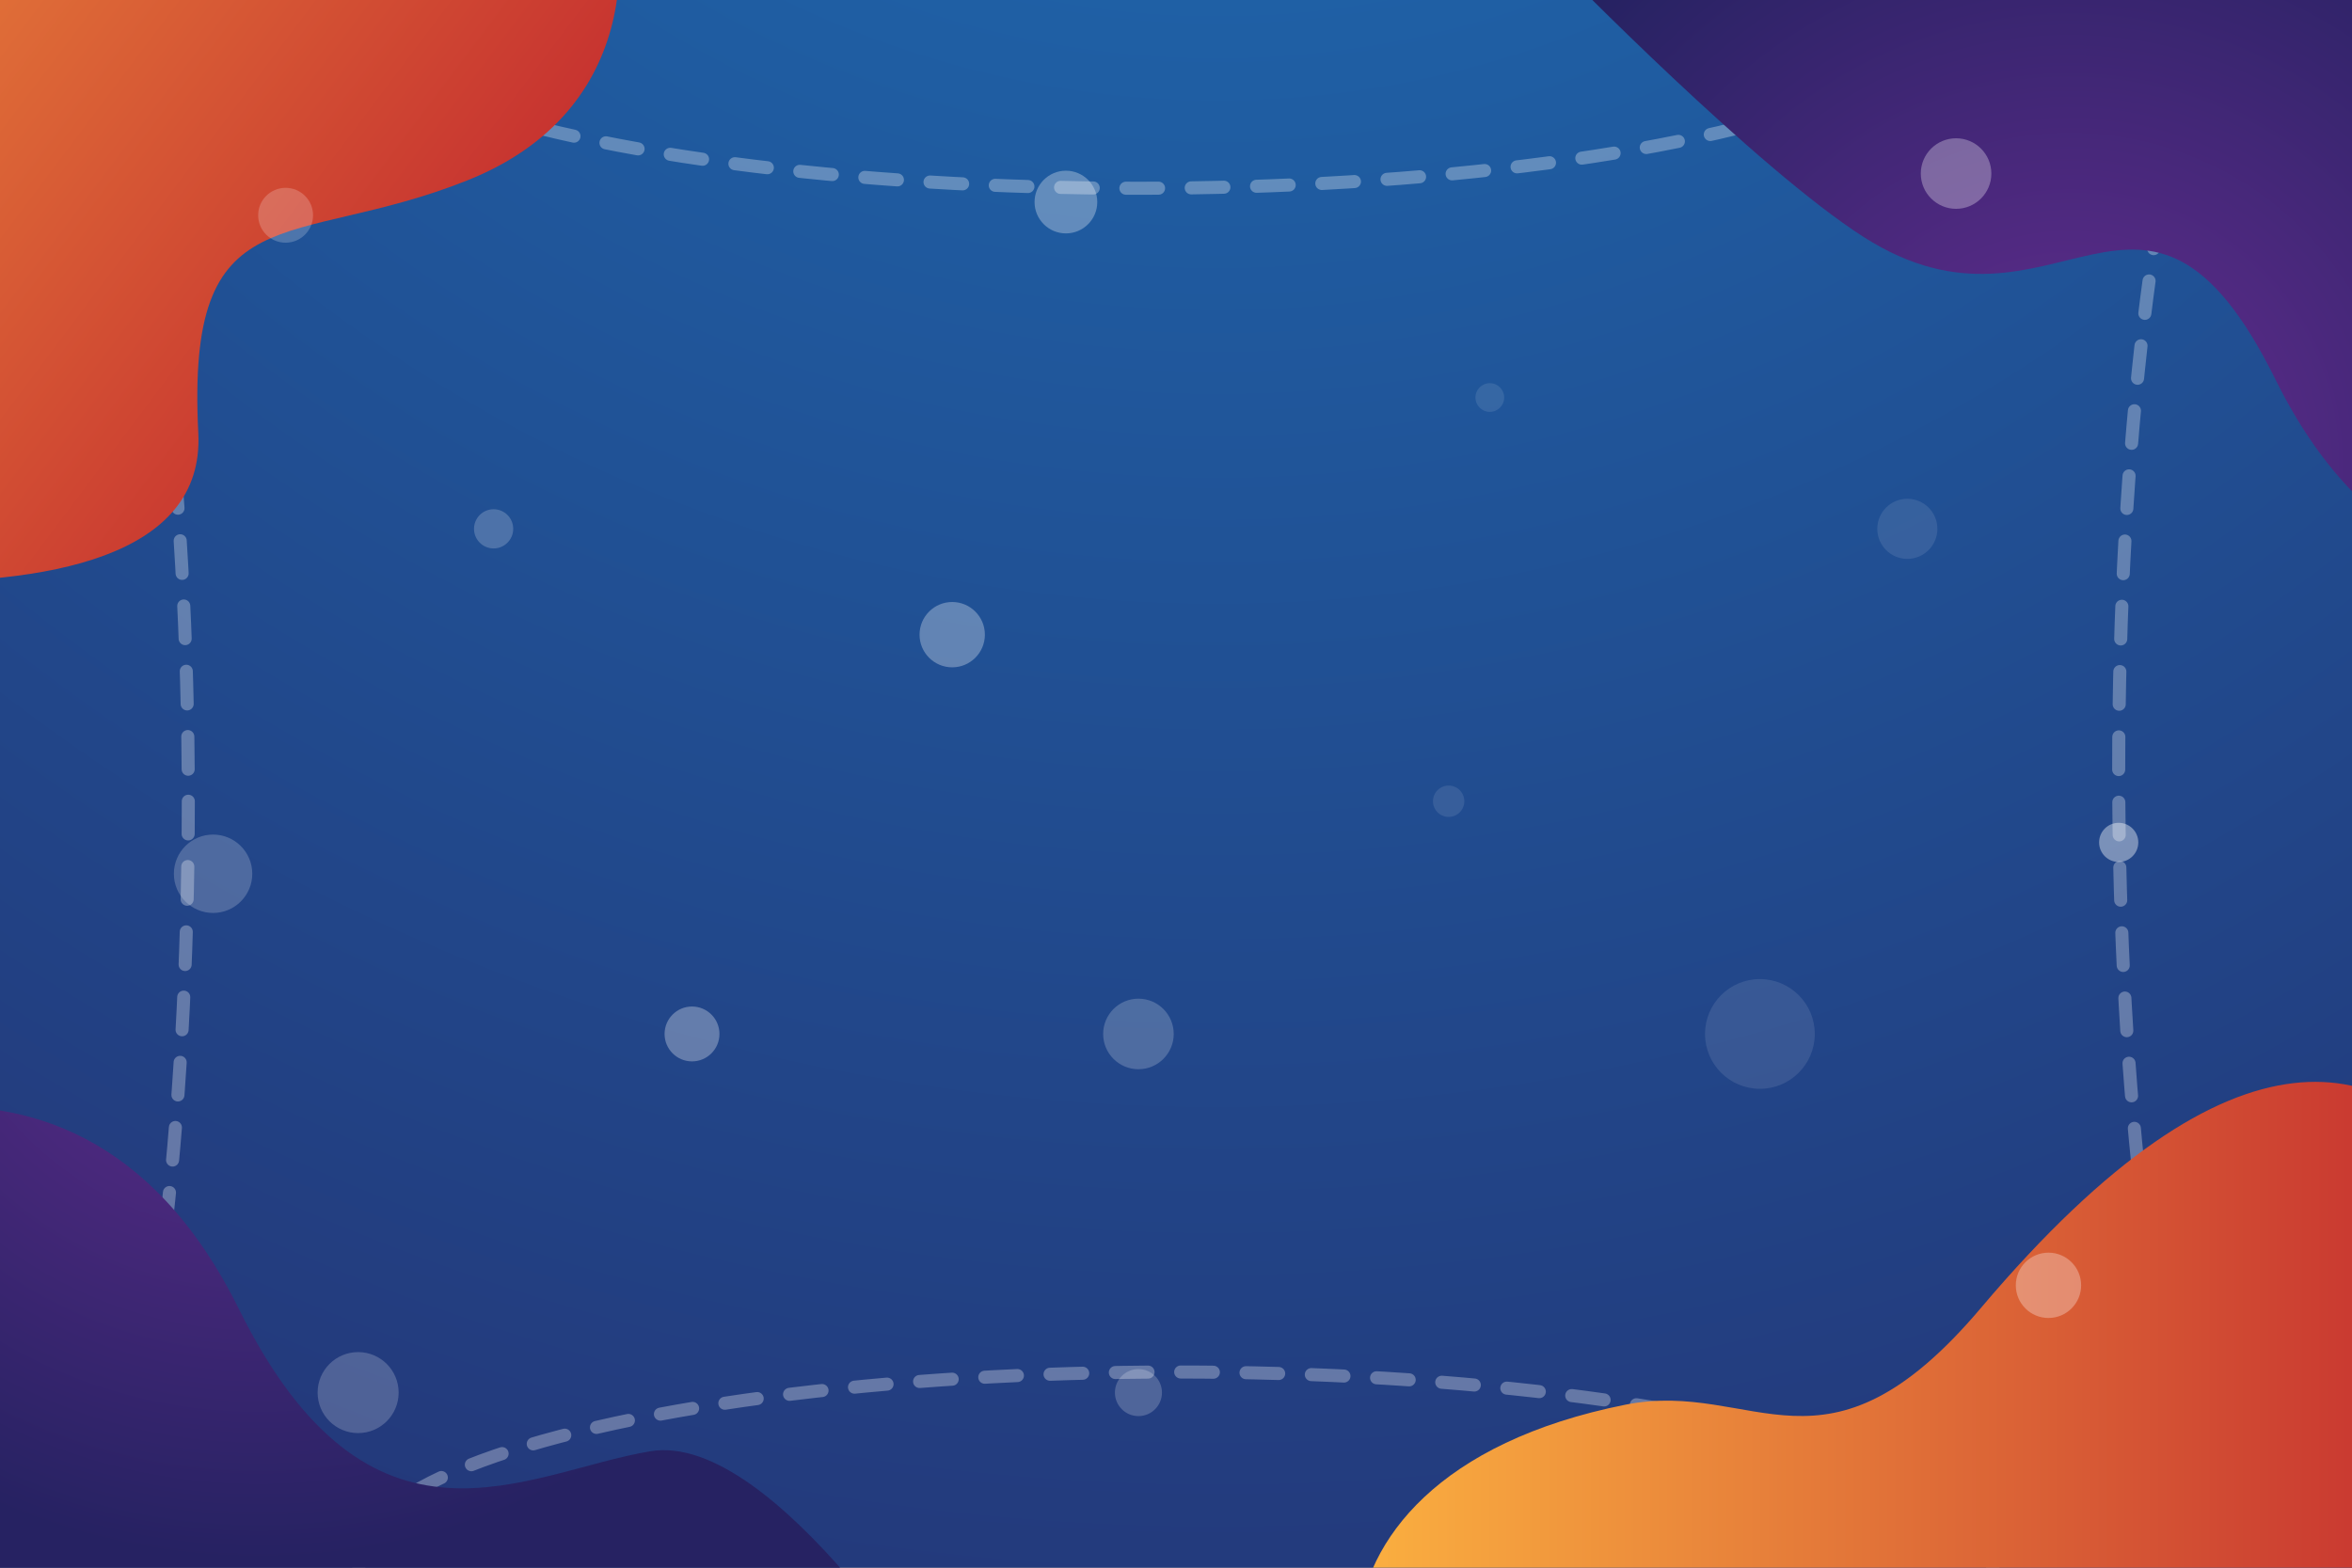 <?xml version="1.0" encoding="utf-8"?>
<!-- Generator: Adobe Illustrator 17.0.0, SVG Export Plug-In . SVG Version: 6.00 Build 0)  -->
<!DOCTYPE svg PUBLIC "-//W3C//DTD SVG 1.1//EN" "http://www.w3.org/Graphics/SVG/1.1/DTD/svg11.dtd">
<svg version="1.1" xmlns="http://www.w3.org/2000/svg" xmlns:xlink="http://www.w3.org/1999/xlink" x="0px" y="0px" width="1800px"
	 height="1200px" viewBox="0 0 1800 1200" enable-background="new 0 0 1800 1200" xml:space="preserve">
<rect x="0" y="0" width="1800" height="1200" fill="#808080" stroke="none"/>
<g id="Background">
	<radialGradient id="SVGID_1_" cx="931.919" cy="-677.847" r="2665.195" gradientUnits="userSpaceOnUse">
		<stop  offset="0" style="stop-color:#1C75BC"/>
		<stop  offset="1" style="stop-color:#262262"/>
	</radialGradient>
	<rect x="-38.91" y="-6.767" fill="url(#SVGID_1_)" width="1875.46" height="1213.533"/>
</g>
<g id="Dotted">
	
		<ellipse opacity=".3" fill="none" stroke="#FFFFFF" stroke-width="10" stroke-linecap="round" stroke-miterlimit="25" stroke-dasharray="25,25" cx="871.256" cy="0" rx="625.74" ry="144.105">
			<animate attributeName="opacity" values=".1;.4;.1" begin="0s" dur="4s" repeatCount="indefinite" />
		</ellipse>
	
		<ellipse opacity=".3" fill="none" stroke="#FFFFFF" stroke-width="10" stroke-linecap="round" stroke-miterlimit="25" stroke-dasharray="25,25" cx="1765.553" cy="589.318" rx="144.105" ry="687.422">
			<animate attributeName="opacity" values=".1;.4;.1" begin="0s" dur="4.5s" repeatCount="indefinite" />
		</ellipse>
	
		<ellipse opacity=".3" fill="none" stroke="#FFFFFF" stroke-width="10" stroke-linecap="round" stroke-miterlimit="25" stroke-dasharray="25,25" cx="0" cy="613.32" rx="144.105" ry="687.422">
			<animate attributeName="opacity" values=".1;.4;.1" begin="0s" dur="5s" repeatCount="indefinite" />
		</ellipse>
	
		<ellipse opacity=".3" fill="none" stroke="#FFFFFF" stroke-width="10" stroke-linecap="round" stroke-miterlimit="25" stroke-dasharray="25,25" cx="899.821" cy="1194.316" rx="625.74" ry="144.105">
			<animate attributeName="opacity" values=".1;.4;.1" begin="0s" dur="5.5s" repeatCount="indefinite" />
		</ellipse>
</g>
<g id="Corner">
	<g>
		
		<g>
			<linearGradient  id="SVGID_2_" gradientUnits="userSpaceOnUse" x1="-420.974" y1="-210.491" x2="389.107" y2="398.57">
				<stop  offset="0" style="stop-color:#FBB040"/>
				<stop  offset="1" style="stop-color:#BE1E2D"/>
			</linearGradient>
			<path  fill="url(#SVGID_2_)" d="M-334.783,415.727c0,0,496.265,106.633,486.546-84.197
				c-9.428-185.131,70.286-139.534,205.626-193.341S485.067-46.623,458.25-108.578c-26.818-61.955-670.733,0-670.733,0
				L-334.783,415.727z"/>
		</g>
	</g>
	<g>
		<g>
			<linearGradient id="SVGID_3_" gradientUnits="userSpaceOnUse" x1="1039.023" y1="1194.316" x2="1985.378" y2="1194.316">
				<stop  offset="0" style="stop-color:#FBB040"/>
				<stop  offset="1" style="stop-color:#BE1E2D"/>
			</linearGradient>
			<path fill="url(#SVGID_3_)" d="M1985.378,1154.873c0,0-76.896-618.259-469.179-153.908
				c-119.627,141.605-173.295,54.479-272.298,74.273c-142.817,28.554-199.459,103.311-204.842,170.606
				c-5.383,67.295,592.337,314.675,592.337,314.675L1985.378,1154.873z"/>
		</g>
	</g>
	<g>
		
			
		<g>
			<radialGradient id="SVGID_4_" cx="197.749" cy="692.828" r="501.831" gradientUnits="userSpaceOnUse">
				<stop  offset="0" style="stop-color:#662D91"/>
				<stop  offset="1" style="stop-color:#262262"/>
			</radialGradient>
			<path fill="url(#SVGID_4_)" d="M-207.292,895.642c0,0,257.112-162.494,390.039,106.217
				c100.908,203.986,219.022,125.011,315.031,109.01c96.01-16.001,230.953,204.769,230.953,204.769l-837.013-4.748V911.85"/>
		</g>
	</g>
	<g>
		
		<g>
			<radialGradient id="SVGID_5_" cx="1583.888" cy="353.795" r="504.193" gradientUnits="userSpaceOnUse">
				<stop  offset="0" style="stop-color:#662D91"/>
				<stop  offset="1" style="stop-color:#262262"/>
			</radialGradient>
			<path fill="url(#SVGID_5_)" d="M2131.486,396.738c0,0-257.112,162.494-390.039-106.217
				c-100.908-203.986-167.799-15.052-315.031-109.01c-82.05-52.361-230.953-204.769-230.953-204.769l837.013,4.748l87.007,422.077"
				/>
		</g>
	</g>
</g>


<g id="MIddle_Items">
	<circle opacity="0.2" fill="#FFFFFF" cx="377.767" cy="404.8" r="15">
		<animateMotion dur="13s" repeatCount="indefinite"
      path="M20,50 C20,-50 180,150 180,50 C180-50 20,150 20,50 z" />
      <animate attributeName="opacity" values="0;.3;.0" begin="0s" dur="4s" repeatCount="indefinite" />
	</circle>

	<circle opacity="0.2" fill="#FFFFFF" cx="163.069" cy="668.826" r="30">
		<animateMotion dur="11s" repeatCount="indefinite"
      path="M20,50 C20,-50 180,150 180,50 C180-50 20,150 20,50 z" />
      <animate attributeName="opacity" values="0;.4;0" begin="0s" dur="5s" repeatCount="indefinite" />
	</circle>

	<circle opacity="0.3" fill="#FFFFFF" cx="728.732" cy="485.808" r="25">
		<animateMotion dur="12s" repeatCount="indefinite"
      path="M20,50 C20,-50 180,150 180,50 C180-50 20,150 20,50 z" />
      <animate attributeName="opacity" values="0;.1;0" begin="0s" dur="5.5s" repeatCount="indefinite" />
	</circle>

	<circle opacity="0.3" fill="#FFFFFF" cx="529.602" cy="791.446" r="21">
		<animateMotion dur="13s" repeatCount="indefinite"
      path="M20,50 C20,-50 180,150 180,50 C180-50 20,150 20,50 z" />
      <animate attributeName="opacity" values="0;.2;0" begin="0s" dur="6s" repeatCount="indefinite" />
	</circle>

	<circle opacity="0.2" fill="#FFFFFF" cx="274.08" cy="1065.974" r="31">
		<animateMotion dur="14s" repeatCount="indefinite"
      path="M20,50 C20,-50 180,150 180,50 C180-50 20,150 20,50 z" />
      <animate attributeName="opacity" values="0;.3;0" begin="0s" dur="3s" repeatCount="indefinite" />
	</circle>

	<circle opacity="0.1" fill="#FFFFFF" cx="1346.864" cy="791.446" r="42">
		<animateMotion dur="15s" repeatCount="indefinite"
      path="M20,50 C20,-50 180,150 180,50 C180-50 20,150 20,50 z" />
      <animate attributeName="opacity" values="0;.4;0" begin="0s" dur="7s" repeatCount="indefinite" />
	</circle>

	<circle opacity="0.4" fill="#FFFFFF" cx="1621.448" cy="644.824" r="15">
		<animateMotion dur="16s" repeatCount="indefinite"
      path="M20,50 C20,-50 180,150 180,50 C180-50 20,150 20,50 z" />
      <animate attributeName="opacity" values="0;.3;0" begin="0s" dur="5.5s" repeatCount="indefinite" />
	</circle>

	<circle opacity="0.1" fill="#FFFFFF" cx="1459.693" cy="404.8" r="23">
		<animateMotion dur="17s" repeatCount="indefinite"
      path="M20,50 C20,-50 180,150 180,50 C180-50 20,150 20,50 z" />
      <animate attributeName="opacity" values="0;.2;0" begin="0s" dur="4s" repeatCount="indefinite" />
	</circle>

	<circle opacity="0.3" fill="#FFFFFF" cx="1496.996" cy="132.848" r="27">
		<animateMotion dur="18s" repeatCount="indefinite"
      path="M20,50 C20,-50 180,150 180,50 C180-50 20,150 20,50 z" />
      <animate attributeName="opacity" values="0;.1;0" begin="0s" dur="5s" repeatCount="indefinite" />
	</circle>

	<circle opacity="0.3" fill="#FFFFFF" cx="815.75" cy="154.657" r="24">
		<animateMotion dur="10s" repeatCount="indefinite"
      path="M20,50 C20,-50 180,150 180,50 C180-50 20,150 20,50 z" />
      <animate attributeName="opacity" values="0;.3;0" begin="0s" dur="4s" repeatCount="indefinite" />
	</circle>

	<circle opacity="0.2" fill="#FFFFFF" cx="218.575" cy="164.776" r="21">
		<animateMotion dur="19s" repeatCount="indefinite"
      path="M20,50 C20,-50 180,150 180,50 C180-50 20,150 20,50 z" />
      <animate attributeName="opacity" values="0;.2;0" begin="0s" dur="5.5s" repeatCount="indefinite" />
	</circle>

	<circle opacity="0.3" fill="#FFFFFF" cx="1567.706" cy="983.857" r="25">
		<animateMotion dur="20s" repeatCount="indefinite"
      path="M20,50 C20,-50 180,150 180,50 C180-50 20,150 20,50 z" />
      <animate attributeName="opacity" values="0;.1;0" begin="0s" dur="6s" repeatCount="indefinite" />
	</circle>

	<circle opacity="0.1" fill="#FFFFFF" cx="1108.66" cy="613.32" r="12">
		<animateMotion dur="21s" repeatCount="indefinite"
      path="M20,50 C20,-50 180,150 180,50 C180-50 20,150 20,50 z" />
      <animate attributeName="opacity" values="0;.3;0" begin="0s" dur="5.5s" repeatCount="indefinite" />
	</circle>

	<circle opacity="0.2" fill="#FFFFFF" cx="871.256" cy="791.446" r="27">
		<animateMotion dur="22s" repeatCount="indefinite"
      path="M20,50 C20,-50 180,150 180,50 C180-50 20,150 20,50 z" />
      <animate attributeName="opacity" values="0;.2;0" begin="0s" dur="7s" repeatCount="indefinite" />
	</circle>

	<circle opacity="0.2" fill="#FFFFFF" cx="871.256" cy="1065.974" r="18">
		<animateMotion dur="15s" repeatCount="indefinite"
      path="M20,50 C20,-50 180,150 180,50 C180-50 20,150 20,50 z" />
      <animate attributeName="opacity" values="0;.1;0" begin="0s" dur="5.5s" repeatCount="indefinite" />
	</circle>

	<circle opacity="0.1" fill="#FFFFFF" cx="1140.163" cy="304.289" r="11">
		<animateMotion dur="10s" repeatCount="indefinite"
      path="M20,50 C20,-50 180,150 180,50 C180-50 20,150 20,50 z" />
      <animate attributeName="opacity" values="0;.3;0" begin="0s" dur="5.5s" repeatCount="indefinite" />
	</circle>
</g>
</svg>